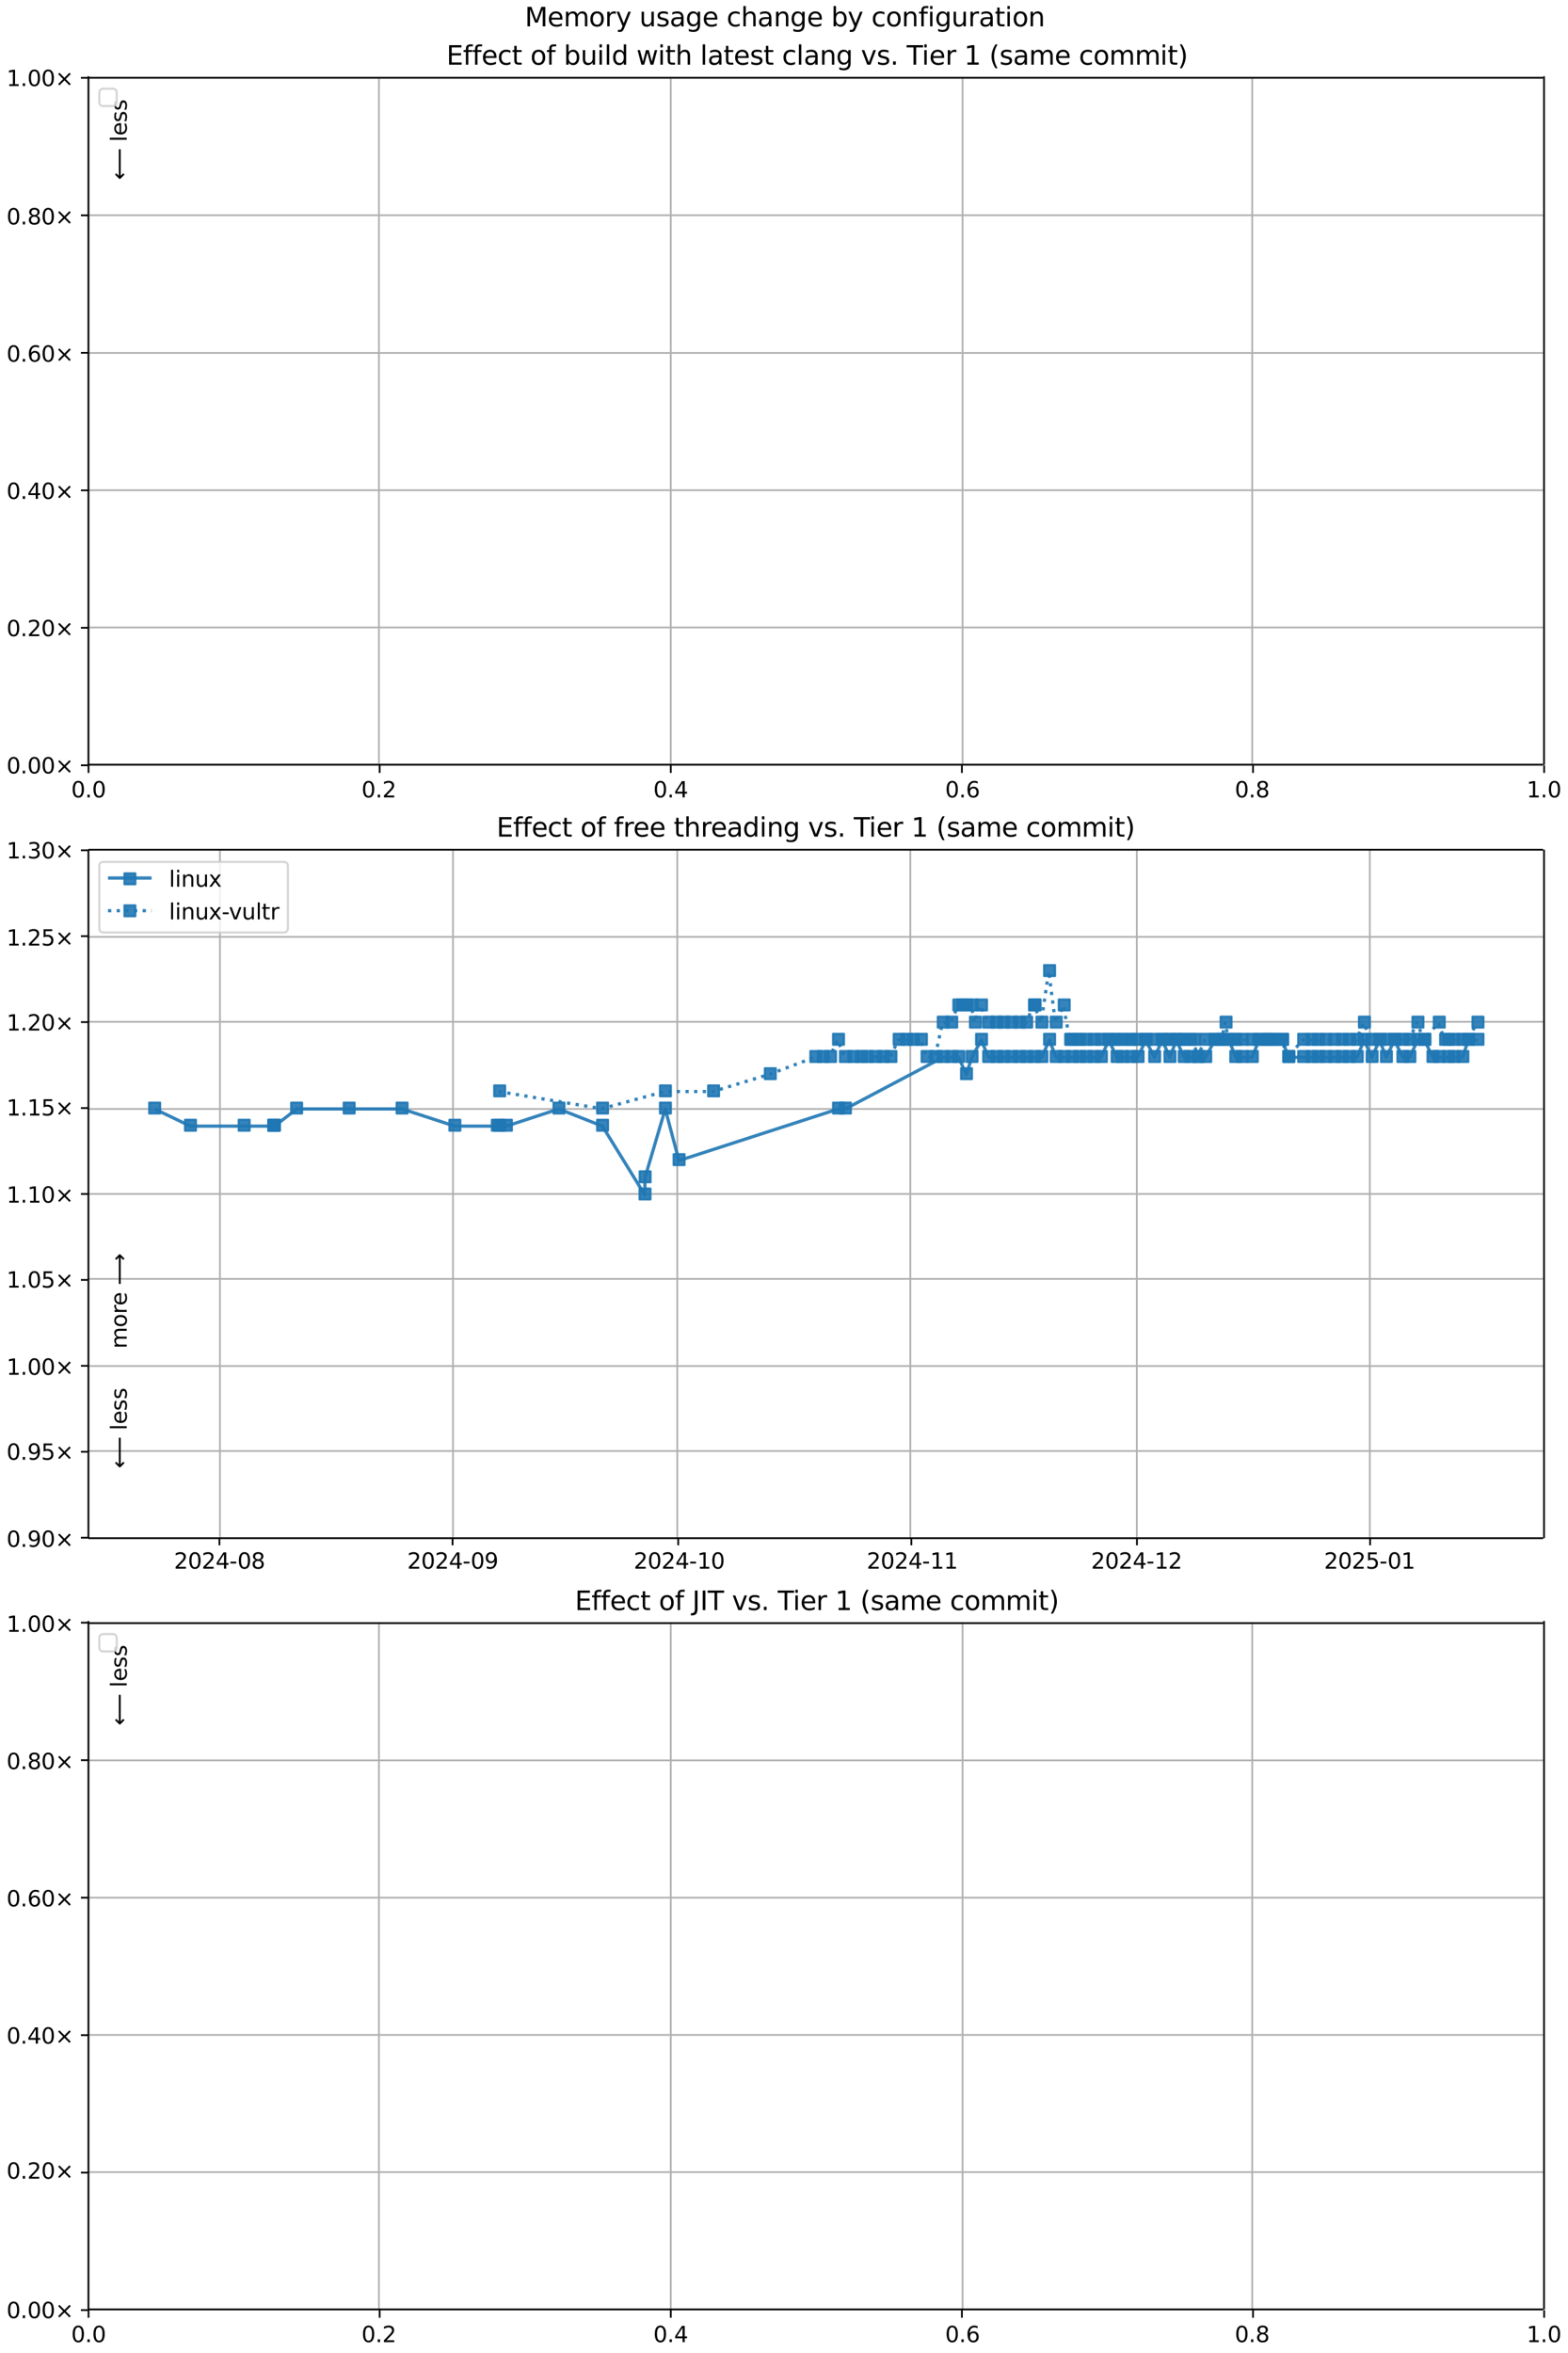 <?xml version="1.0" encoding="UTF-8"?>
<!DOCTYPE svg  PUBLIC '-//W3C//DTD SVG 1.1//EN'  'http://www.w3.org/Graphics/SVG/1.1/DTD/svg11.dtd'>
<svg width="720pt" height="1080pt" version="1.1" viewBox="0 0 720 1080" xmlns="http://www.w3.org/2000/svg" xmlns:xlink="http://www.w3.org/1999/xlink">
<defs>
<style type="text/css">*{stroke-linejoin: round; stroke-linecap: butt}</style>
</defs>
<path d="m0 1080h720v-1080h-720z" fill="#fff"/>
<path d="m40.6 351h668v-316h-668z" fill="#fff"/>
<path d="m40.6 351v-316" clip-path="url(#l)" fill="none" stroke="#b0b0b0" stroke-linecap="square" stroke-width=".8"/>
<defs>
<path id="j" d="m0 0v3.5" stroke="#000" stroke-width=".8"/>
</defs>
<use x="40.646" y="351.265" stroke="#000000" stroke-width=".8" xlink:href="#j"/>
<g transform="translate(32.7 366) scale(.1 -.1)">
<defs>
<path id="b" transform="scale(.016)" d="m2034 4250q-487 0-733-480-245-479-245-1442 0-959 245-1439 246-480 733-480 491 0 736 480 246 480 246 1439 0 963-246 1442-245 480-736 480zm0 500q785 0 1199-621 414-620 414-1801 0-1178-414-1799-414-620-1199-620-784 0-1198 620-414 621-414 1799 0 1181 414 1801 414 621 1198 621z"/>
<path id="c" transform="scale(.016)" d="m684 794h660v-794h-660v794z"/>
</defs>
<use xlink:href="#b"/>
<use transform="translate(63.6)" xlink:href="#c"/>
<use transform="translate(95.4)" xlink:href="#b"/>
</g>
<path d="m174 351v-316" clip-path="url(#l)" fill="none" stroke="#b0b0b0" stroke-linecap="square" stroke-width=".8"/>
<use x="174.326" y="351.265" stroke="#000000" stroke-width=".8" xlink:href="#j"/>
<g transform="translate(166 366) scale(.1 -.1)">
<defs>
<path id="i" transform="scale(.016)" d="m1228 531h2203v-531h-2962v531q359 372 979 998 621 627 780 809 303 340 423 576 121 236 121 464 0 372-261 606-261 235-680 235-297 0-627-103-329-103-704-313v638q381 153 712 231 332 78 607 78 725 0 1156-363 431-362 431-968 0-288-108-546-107-257-392-607-78-91-497-524-418-433-1181-1211z"/>
</defs>
<use xlink:href="#b"/>
<use transform="translate(63.6)" xlink:href="#c"/>
<use transform="translate(95.4)" xlink:href="#i"/>
</g>
<path d="m308 351v-316" clip-path="url(#l)" fill="none" stroke="#b0b0b0" stroke-linecap="square" stroke-width=".8"/>
<use x="308.007" y="351.265" stroke="#000000" stroke-width=".8" xlink:href="#j"/>
<g transform="translate(300 366) scale(.1 -.1)">
<defs>
<path id="w" transform="scale(.016)" d="m2419 4116-1594-2491h1594v2491zm-166 550h794v-3041h666v-525h-666v-1100h-628v1100h-2106v609l1940 2957z"/>
</defs>
<use xlink:href="#b"/>
<use transform="translate(63.6)" xlink:href="#c"/>
<use transform="translate(95.4)" xlink:href="#w"/>
</g>
<path d="m442 351v-316" clip-path="url(#l)" fill="none" stroke="#b0b0b0" stroke-linecap="square" stroke-width=".8"/>
<use x="441.687" y="351.265" stroke="#000000" stroke-width=".8" xlink:href="#j"/>
<g transform="translate(434 366) scale(.1 -.1)">
<defs>
<path id="af" transform="scale(.016)" d="m2113 2584q-425 0-674-291-248-290-248-796 0-503 248-796 249-292 674-292t673 292q248 293 248 796 0 506-248 796-248 291-673 291zm1253 1979v-575q-238 112-480 171-242 60-480 60-625 0-955-422-329-422-376-1275 184 272 462 417 279 145 613 145 703 0 1111-427 408-426 408-1160 0-719-425-1154-425-434-1131-434-810 0-1238 620-428 621-428 1799 0 1106 525 1764t1409 658q238 0 480-47t505-140z"/>
</defs>
<use xlink:href="#b"/>
<use transform="translate(63.6)" xlink:href="#c"/>
<use transform="translate(95.4)" xlink:href="#af"/>
</g>
<path d="m575 351v-316" clip-path="url(#l)" fill="none" stroke="#b0b0b0" stroke-linecap="square" stroke-width=".8"/>
<use x="575.368" y="351.265" stroke="#000000" stroke-width=".8" xlink:href="#j"/>
<g transform="translate(567 366) scale(.1 -.1)">
<defs>
<path id="ab" transform="scale(.016)" d="m2034 2216q-450 0-708-241-257-241-257-662 0-422 257-663 258-241 708-241t709 242q260 243 260 662 0 421-258 662-257 241-711 241zm-631 268q-406 100-633 378-226 279-226 679 0 559 398 884 399 325 1092 325 697 0 1094-325t397-884q0-400-227-679-226-278-629-378 456-106 710-416 255-309 255-755 0-679-414-1042-414-362-1186-362-771 0-1186 362-414 363-414 1042 0 446 256 755 257 310 713 416zm-231 997q0-362 226-565 227-203 636-203 407 0 636 203 230 203 230 565 0 363-230 566-229 203-636 203-409 0-636-203-226-203-226-566z"/>
</defs>
<use xlink:href="#b"/>
<use transform="translate(63.6)" xlink:href="#c"/>
<use transform="translate(95.4)" xlink:href="#ab"/>
</g>
<path d="m709 351v-316" clip-path="url(#l)" fill="none" stroke="#b0b0b0" stroke-linecap="square" stroke-width=".8"/>
<use x="709.048" y="351.265" stroke="#000000" stroke-width=".8" xlink:href="#j"/>
<g transform="translate(701 366) scale(.1 -.1)">
<defs>
<path id="h" transform="scale(.016)" d="m794 531h1031v3560l-1122-225v575l1116 225h631v-4135h1031v-531h-2687v531z"/>
</defs>
<use xlink:href="#h"/>
<use transform="translate(63.6)" xlink:href="#c"/>
<use transform="translate(95.4)" xlink:href="#b"/>
</g>
<path d="m40.6 351h668" clip-path="url(#l)" fill="none" stroke="#b0b0b0" stroke-linecap="square" stroke-width=".8"/>
<defs>
<path id="f" d="m0 0h-3.5" stroke="#000" stroke-width=".8"/>
</defs>
<use x="40.646" y="351.265" stroke="#000000" stroke-width=".8" xlink:href="#f"/>
<g transform="translate(3 355) scale(.1 -.1)">
<defs>
<path id="g" transform="scale(.016)" d="m4488 3438-1429-1435 1429-1428-372-378-1435 1434-1434-1434-369 378 1425 1428-1425 1435 369 378 1434-1435 1435 1435 372-378z"/>
</defs>
<use xlink:href="#b"/>
<use transform="translate(63.6)" xlink:href="#c"/>
<use transform="translate(95.4)" xlink:href="#b"/>
<use transform="translate(159)" xlink:href="#b"/>
<use transform="translate(223)" xlink:href="#g"/>
</g>
<path d="m40.6 288h668" clip-path="url(#l)" fill="none" stroke="#b0b0b0" stroke-linecap="square" stroke-width=".8"/>
<use x="40.646" y="288.158" stroke="#000000" stroke-width=".8" xlink:href="#f"/>
<g transform="translate(3 292) scale(.1 -.1)">
<use xlink:href="#b"/>
<use transform="translate(63.6)" xlink:href="#c"/>
<use transform="translate(95.4)" xlink:href="#i"/>
<use transform="translate(159)" xlink:href="#b"/>
<use transform="translate(223)" xlink:href="#g"/>
</g>
<path d="m40.6 225h668" clip-path="url(#l)" fill="none" stroke="#b0b0b0" stroke-linecap="square" stroke-width=".8"/>
<use x="40.646" y="225.052" stroke="#000000" stroke-width=".8" xlink:href="#f"/>
<g transform="translate(3 229) scale(.1 -.1)">
<use xlink:href="#b"/>
<use transform="translate(63.6)" xlink:href="#c"/>
<use transform="translate(95.4)" xlink:href="#w"/>
<use transform="translate(159)" xlink:href="#b"/>
<use transform="translate(223)" xlink:href="#g"/>
</g>
<path d="m40.6 162h668" clip-path="url(#l)" fill="none" stroke="#b0b0b0" stroke-linecap="square" stroke-width=".8"/>
<use x="40.646" y="161.945" stroke="#000000" stroke-width=".8" xlink:href="#f"/>
<g transform="translate(3 166) scale(.1 -.1)">
<use xlink:href="#b"/>
<use transform="translate(63.6)" xlink:href="#c"/>
<use transform="translate(95.4)" xlink:href="#af"/>
<use transform="translate(159)" xlink:href="#b"/>
<use transform="translate(223)" xlink:href="#g"/>
</g>
<path d="m40.6 98.8h668" clip-path="url(#l)" fill="none" stroke="#b0b0b0" stroke-linecap="square" stroke-width=".8"/>
<use x="40.646" y="98.839" stroke="#000000" stroke-width=".8" xlink:href="#f"/>
<g transform="translate(3 103) scale(.1 -.1)">
<use xlink:href="#b"/>
<use transform="translate(63.6)" xlink:href="#c"/>
<use transform="translate(95.4)" xlink:href="#ab"/>
<use transform="translate(159)" xlink:href="#b"/>
<use transform="translate(223)" xlink:href="#g"/>
</g>
<path d="m40.6 35.7h668" clip-path="url(#l)" fill="none" stroke="#b0b0b0" stroke-linecap="square" stroke-width=".8"/>
<use x="40.646" y="35.733" stroke="#000000" stroke-width=".8" xlink:href="#f"/>
<g transform="translate(3 39.5) scale(.1 -.1)">
<use xlink:href="#h"/>
<use transform="translate(63.6)" xlink:href="#c"/>
<use transform="translate(95.4)" xlink:href="#b"/>
<use transform="translate(159)" xlink:href="#b"/>
<use transform="translate(223)" xlink:href="#g"/>
</g>
<path d="m40.6 351v-316" fill="none" stroke="#000" stroke-linecap="square" stroke-width=".8"/>
<path d="m709 351v-316" fill="none" stroke="#000" stroke-linecap="square" stroke-width=".8"/>
<path d="m40.6 351h668" fill="none" stroke="#000" stroke-linecap="square" stroke-width=".8"/>
<path d="m40.6 35.7h668" fill="none" stroke="#000" stroke-linecap="square" stroke-width=".8"/>
<g clip-path="url(#l)">
<g transform="translate(58.2 27.8) rotate(-90) scale(.1 -.1)">
<defs>
<path id="n" transform="scale(.016)" d="m3328 2828q216 388 516 572t706 184q547 0 844-383 297-382 297-1088v-2113h-578v2094q0 503-179 746-178 244-543 244-447 0-707-297-259-296-259-809v-1978h-578v2094q0 506-178 748t-550 242q-441 0-701-298-259-298-259-808v-1978h-578v3500h578v-544q197 322 472 475t653 153q382 0 649-194 267-193 395-562z"/>
<path id="q" transform="scale(.016)" d="m1959 3097q-462 0-731-361t-269-989 267-989q268-361 733-361 460 0 728 362 269 363 269 988 0 622-269 986-268 364-728 364zm0 487q750 0 1178-488 429-487 429-1349 0-859-429-1349-428-489-1178-489-753 0-1180 489-426 490-426 1349 0 862 426 1349 427 488 1180 488z"/>
<path id="r" transform="scale(.016)" d="m2631 2963q-97 56-211 82-114 27-251 27-488 0-749-317t-261-911v-1844h-578v3500h578v-544q182 319 472 473 291 155 707 155 59 0 131-8 72-7 159-23l3-590z"/>
<path id="d" transform="scale(.016)" d="m3597 1894v-281h-2644q38-594 358-905t892-311q331 0 642 81t618 244v-544q-310-131-635-200t-659-69q-838 0-1327 487-489 488-489 1320 0 859 464 1363 464 505 1252 505 706 0 1117-455 411-454 411-1235zm-575 169q-6 471-264 752-258 282-683 282-481 0-770-272t-333-766l2050 4z"/>
<path id="al" transform="scale(.016)" d="m8863 2147v-281l-1229-1228-375 375 729 728h-7622v531h7622l-729 728 375 375 1229-1228z"/>
</defs>
<use xlink:href="#n"/>
<use transform="translate(97.4)" xlink:href="#q"/>
<use transform="translate(159)" xlink:href="#r"/>
<use transform="translate(197)" xlink:href="#d"/>
<use transform="translate(259)" xlink:href="#DejaVuSans-20"/>
<use transform="translate(291)" xlink:href="#al"/>
</g>
</g>
<g clip-path="url(#l)">
<g transform="translate(58.2 82.6) rotate(-90) scale(.1 -.1)">
<defs>
<path id="am" transform="scale(.016)" d="m313 1866v281l1228 1228 375-375-728-728h7621v-531h-7621l728-728-375-375-1228 1228z"/>
<path id="t" transform="scale(.016)" d="m603 4863h575v-4863h-575v4863z"/>
<path id="m" transform="scale(.016)" d="m2834 3397v-544q-243 125-506 187-262 63-544 63-428 0-642-131t-214-394q0-200 153-314t616-217l197-44q612-131 870-370t258-667q0-488-386-773-386-284-1061-284-281 0-586 55t-642 164v594q319-166 628-249 309-82 613-82 406 0 624 139 219 139 219 392 0 234-158 359-157 125-692 241l-200 47q-534 112-772 345-237 233-237 639 0 494 350 762 350 269 994 269 318 0 599-47 282-46 519-140z"/>
</defs>
<use xlink:href="#am"/>
<use transform="translate(143)" xlink:href="#DejaVuSans-20"/>
<use transform="translate(175)" xlink:href="#t"/>
<use transform="translate(203)" xlink:href="#d"/>
<use transform="translate(264)" xlink:href="#m"/>
<use transform="translate(317)" xlink:href="#m"/>
</g>
</g>
<g transform="translate(205 29.7) scale(.12 -.12)">
<defs>
<path id="ah" transform="scale(.016)" d="m628 4666h2950v-532h-2319v-1381h2222v-531h-2222v-1691h2375v-531h-3006v4666z"/>
<path id="s" transform="scale(.016)" d="m2375 4863v-479h-550q-309 0-430-125-120-125-120-450v-309h947v-447h-947v-3053h-578v3053h-550v447h550v244q0 584 272 851 272 268 862 268h544z"/>
<path id="u" transform="scale(.016)" d="m3122 3366v-538q-244 135-489 202t-495 67q-560 0-870-355-309-354-309-995t309-996q310-354 870-354 250 0 495 67t489 202v-532q-241-112-499-168-257-57-548-57-791 0-1257 497-465 497-465 1341 0 856 470 1346 471 491 1290 491 265 0 518-55 253-54 491-163z"/>
<path id="p" transform="scale(.016)" d="m1172 4494v-994h1184v-447h-1184v-1900q0-428 117-550t477-122h590v-481h-590q-666 0-919 248-253 249-253 905v1900h-422v447h422v994h578z"/>
<path id="aq" transform="scale(.016)" d="m3116 1747q0 634-261 995t-717 361q-457 0-718-361t-261-995 261-995 718-361q456 0 717 361t261 995zm-1957 1222q182 312 458 463 277 152 661 152 638 0 1036-506 399-506 399-1331t-399-1332q-398-506-1036-506-384 0-661 152-276 152-458 464v-525h-578v4863h578v-1894z"/>
<path id="z" transform="scale(.016)" d="m544 1381v2119h575v-2097q0-497 193-746 194-248 582-248 465 0 735 297 271 297 271 810v1984h575v-3500h-575v538q-209-319-486-474-276-155-642-155-603 0-916 375-312 375-312 1097zm1447 2203z"/>
<path id="o" transform="scale(.016)" d="m603 3500h575v-3500h-575v3500zm0 1363h575v-729h-575v729z"/>
<path id="ap" transform="scale(.016)" d="m2906 2969v1894h575v-4863h-575v525q-181-312-458-464-276-152-664-152-634 0-1033 506-398 507-398 1332t398 1331q399 506 1033 506 388 0 664-152 277-151 458-463zm-1959-1222q0-634 261-995t717-361 718 361q263 361 263 995t-263 995q-262 361-718 361t-717-361-261-995z"/>
<path id="ar" transform="scale(.016)" d="m269 3500h575l719-2731 715 2731h678l719-2731 716 2731h575l-916-3500h-678l-753 2869-756-2869h-679l-915 3500z"/>
<path id="ag" transform="scale(.016)" d="m3513 2113v-2113h-575v2094q0 497-194 743-194 247-581 247-466 0-735-297-269-296-269-809v-1978h-578v4863h578v-1907q207 316 486 472 280 156 646 156 603 0 912-373 310-373 310-1098z"/>
<path id="v" transform="scale(.016)" d="m2194 1759q-697 0-966-159t-269-544q0-306 202-486 202-179 548-179 479 0 768 339t289 901v128h-572zm1147 238v-2e3h-575v531q-197-318-491-470t-719-152q-537 0-855 302-317 302-317 808 0 590 395 890 396 300 1180 300h807v57q0 397-261 614t-733 217q-300 0-585-72-284-72-546-216v532q315 122 612 182 297 61 578 61 760 0 1135-394 375-393 375-1193z"/>
<path id="x" transform="scale(.016)" d="m3513 2113v-2113h-575v2094q0 497-194 743-194 247-581 247-466 0-735-297-269-296-269-809v-1978h-578v3500h578v-544q207 316 486 472 280 156 646 156 603 0 912-373 310-373 310-1098z"/>
<path id="aa" transform="scale(.016)" d="m2906 1791q0 625-258 968-257 344-723 344-462 0-720-344-258-343-258-968 0-622 258-966t720-344q466 0 723 344 258 344 258 966zm575-1357q0-893-397-1329-396-436-1215-436-303 0-572 45t-522 139v559q253-137 500-202 247-66 503-66 566 0 847 295t281 892v285q-178-310-456-463t-666-153q-643 0-1037 490-394 491-394 1301 0 812 394 1302 394 491 1037 491 388 0 666-153t456-462v531h575v-3066z"/>
<path id="ad" transform="scale(.016)" d="m191 3500h609l1094-2937 1094 2937h609l-1313-3500h-781l-1312 3500z"/>
<path id="ae" transform="scale(.016)" d="m-19 4666h3947v-532h-1656v-4134h-634v4134h-1657v532z"/>
<path id="ak" transform="scale(.016)" d="m1984 4856q-418-718-622-1422-203-703-203-1425 0-721 205-1429t620-1424h-500q-468 735-701 1444t-233 1409q0 697 231 1403 232 707 703 1444h500z"/>
<path id="aj" transform="scale(.016)" d="m513 4856h500q468-737 701-1444 233-706 233-1403 0-700-233-1409t-701-1444h-500q415 716 620 1424t205 1429q0 722-205 1425-205 704-620 1422z"/>
</defs>
<use xlink:href="#ah"/>
<use transform="translate(63.2)" xlink:href="#s"/>
<use transform="translate(98.4)" xlink:href="#s"/>
<use transform="translate(134)" xlink:href="#d"/>
<use transform="translate(195)" xlink:href="#u"/>
<use transform="translate(250)" xlink:href="#p"/>
<use transform="translate(289)" xlink:href="#DejaVuSans-20"/>
<use transform="translate(321)" xlink:href="#q"/>
<use transform="translate(382)" xlink:href="#s"/>
<use transform="translate(417)" xlink:href="#DejaVuSans-20"/>
<use transform="translate(449)" xlink:href="#aq"/>
<use transform="translate(513)" xlink:href="#z"/>
<use transform="translate(576)" xlink:href="#o"/>
<use transform="translate(604)" xlink:href="#t"/>
<use transform="translate(632)" xlink:href="#ap"/>
<use transform="translate(695)" xlink:href="#DejaVuSans-20"/>
<use transform="translate(727)" xlink:href="#ar"/>
<use transform="translate(809)" xlink:href="#o"/>
<use transform="translate(837)" xlink:href="#p"/>
<use transform="translate(876)" xlink:href="#ag"/>
<use transform="translate(939)" xlink:href="#DejaVuSans-20"/>
<use transform="translate(971)" xlink:href="#t"/>
<use transform="translate(999)" xlink:href="#v"/>
<use transform="translate(1060)" xlink:href="#p"/>
<use transform="translate(1099)" xlink:href="#d"/>
<use transform="translate(1161)" xlink:href="#m"/>
<use transform="translate(1213)" xlink:href="#p"/>
<use transform="translate(1252)" xlink:href="#DejaVuSans-20"/>
<use transform="translate(1284)" xlink:href="#u"/>
<use transform="translate(1339)" xlink:href="#t"/>
<use transform="translate(1367)" xlink:href="#v"/>
<use transform="translate(1428)" xlink:href="#x"/>
<use transform="translate(1491)" xlink:href="#aa"/>
<use transform="translate(1555)" xlink:href="#DejaVuSans-20"/>
<use transform="translate(1586)" xlink:href="#ad"/>
<use transform="translate(1646)" xlink:href="#m"/>
<use transform="translate(1698)" xlink:href="#c"/>
<use transform="translate(1730)" xlink:href="#DejaVuSans-20"/>
<use transform="translate(1761)" xlink:href="#ae"/>
<use transform="translate(1819)" xlink:href="#o"/>
<use transform="translate(1847)" xlink:href="#d"/>
<use transform="translate(1909)" xlink:href="#r"/>
<use transform="translate(1950)" xlink:href="#DejaVuSans-20"/>
<use transform="translate(1981)" xlink:href="#h"/>
<use transform="translate(2045)" xlink:href="#DejaVuSans-20"/>
<use transform="translate(2077)" xlink:href="#ak"/>
<use transform="translate(2116)" xlink:href="#m"/>
<use transform="translate(2168)" xlink:href="#v"/>
<use transform="translate(2229)" xlink:href="#n"/>
<use transform="translate(2327)" xlink:href="#d"/>
<use transform="translate(2388)" xlink:href="#DejaVuSans-20"/>
<use transform="translate(2420)" xlink:href="#u"/>
<use transform="translate(2475)" xlink:href="#q"/>
<use transform="translate(2536)" xlink:href="#n"/>
<use transform="translate(2634)" xlink:href="#n"/>
<use transform="translate(2731)" xlink:href="#o"/>
<use transform="translate(2759)" xlink:href="#p"/>
<use transform="translate(2798)" xlink:href="#aj"/>
</g>
<path d="m47.6 48.7h4q2 0 2-2v-4q0-2-2-2h-4q-2 0-2 2v4q0 2 2 2z" fill="#fff" opacity=".8" stroke="#ccc"/>
<path d="m40.6 706h668v-316h-668z" fill="#fff"/>
<path d="m101 706v-316" clip-path="url(#e)" fill="none" stroke="#b0b0b0" stroke-linecap="square" stroke-width=".8"/>
<use x="100.76" y="705.793" stroke="#000000" stroke-width=".8" xlink:href="#j"/>
<g transform="translate(79.9 720) scale(.1 -.1)">
<defs>
<path id="y" transform="scale(.016)" d="m313 2009h1684v-512h-1684v512z"/>
</defs>
<use xlink:href="#i"/>
<use transform="translate(63.6)" xlink:href="#b"/>
<use transform="translate(127)" xlink:href="#i"/>
<use transform="translate(191)" xlink:href="#w"/>
<use transform="translate(254)" xlink:href="#y"/>
<use transform="translate(291)" xlink:href="#b"/>
<use transform="translate(354)" xlink:href="#ab"/>
</g>
<path d="m208 706v-316" clip-path="url(#e)" fill="none" stroke="#b0b0b0" stroke-linecap="square" stroke-width=".8"/>
<use x="207.815" y="705.793" stroke="#000000" stroke-width=".8" xlink:href="#j"/>
<g transform="translate(187 720) scale(.1 -.1)">
<defs>
<path id="ai" transform="scale(.016)" d="m703 97v575q238-113 481-172 244-59 479-59 625 0 954 420 330 420 377 1277-181-269-460-413-278-144-615-144-700 0-1108 423-408 424-408 1159 0 718 425 1152 425 435 1131 435 810 0 1236-621 427-620 427-1801 0-1103-524-1761-523-658-1407-658-238 0-482 47-243 47-506 141zm1256 1978q425 0 673 290 249 291 249 798 0 503-249 795-248 292-673 292t-673-292-248-795q0-507 248-798 248-290 673-290z"/>
</defs>
<use xlink:href="#i"/>
<use transform="translate(63.6)" xlink:href="#b"/>
<use transform="translate(127)" xlink:href="#i"/>
<use transform="translate(191)" xlink:href="#w"/>
<use transform="translate(254)" xlink:href="#y"/>
<use transform="translate(291)" xlink:href="#b"/>
<use transform="translate(354)" xlink:href="#ai"/>
</g>
<path d="m311 706v-316" clip-path="url(#e)" fill="none" stroke="#b0b0b0" stroke-linecap="square" stroke-width=".8"/>
<use x="311.416" y="705.793" stroke="#000000" stroke-width=".8" xlink:href="#j"/>
<g transform="translate(291 720) scale(.1 -.1)">
<use xlink:href="#i"/>
<use transform="translate(63.6)" xlink:href="#b"/>
<use transform="translate(127)" xlink:href="#i"/>
<use transform="translate(191)" xlink:href="#w"/>
<use transform="translate(254)" xlink:href="#y"/>
<use transform="translate(291)" xlink:href="#h"/>
<use transform="translate(354)" xlink:href="#b"/>
</g>
<path d="m418 706v-316" clip-path="url(#e)" fill="none" stroke="#b0b0b0" stroke-linecap="square" stroke-width=".8"/>
<use x="418.471" y="705.793" stroke="#000000" stroke-width=".8" xlink:href="#j"/>
<g transform="translate(398 720) scale(.1 -.1)">
<use xlink:href="#i"/>
<use transform="translate(63.6)" xlink:href="#b"/>
<use transform="translate(127)" xlink:href="#i"/>
<use transform="translate(191)" xlink:href="#w"/>
<use transform="translate(254)" xlink:href="#y"/>
<use transform="translate(291)" xlink:href="#h"/>
<use transform="translate(354)" xlink:href="#h"/>
</g>
<path d="m522 706v-316" clip-path="url(#e)" fill="none" stroke="#b0b0b0" stroke-linecap="square" stroke-width=".8"/>
<use x="522.072" y="705.793" stroke="#000000" stroke-width=".8" xlink:href="#j"/>
<g transform="translate(501 720) scale(.1 -.1)">
<use xlink:href="#i"/>
<use transform="translate(63.6)" xlink:href="#b"/>
<use transform="translate(127)" xlink:href="#i"/>
<use transform="translate(191)" xlink:href="#w"/>
<use transform="translate(254)" xlink:href="#y"/>
<use transform="translate(291)" xlink:href="#h"/>
<use transform="translate(354)" xlink:href="#i"/>
</g>
<path d="m629 706v-316" clip-path="url(#e)" fill="none" stroke="#b0b0b0" stroke-linecap="square" stroke-width=".8"/>
<use x="629.127" y="705.793" stroke="#000000" stroke-width=".8" xlink:href="#j"/>
<g transform="translate(608 720) scale(.1 -.1)">
<defs>
<path id="ac" transform="scale(.016)" d="m691 4666h2478v-532h-1900v-1143q137 47 274 70 138 23 276 23 781 0 1237-428 457-428 457-1159 0-753-469-1171-469-417-1322-417-294 0-599 50-304 50-629 150v635q281-153 581-228t634-75q541 0 856 284 316 284 316 772 0 487-316 771-315 285-856 285-253 0-505-56-251-56-513-175v2344z"/>
</defs>
<use xlink:href="#i"/>
<use transform="translate(63.6)" xlink:href="#b"/>
<use transform="translate(127)" xlink:href="#i"/>
<use transform="translate(191)" xlink:href="#ac"/>
<use transform="translate(254)" xlink:href="#y"/>
<use transform="translate(291)" xlink:href="#b"/>
<use transform="translate(354)" xlink:href="#h"/>
</g>
<path d="m40.6 706h668" clip-path="url(#e)" fill="none" stroke="#b0b0b0" stroke-linecap="square" stroke-width=".8"/>
<use x="40.646" y="705.793" stroke="#000000" stroke-width=".8" xlink:href="#f"/>
<g transform="translate(3 710) scale(.1 -.1)">
<use xlink:href="#b"/>
<use transform="translate(63.6)" xlink:href="#c"/>
<use transform="translate(95.4)" xlink:href="#ai"/>
<use transform="translate(159)" xlink:href="#b"/>
<use transform="translate(223)" xlink:href="#g"/>
</g>
<path d="m40.6 666h668" clip-path="url(#e)" fill="none" stroke="#b0b0b0" stroke-linecap="square" stroke-width=".8"/>
<use x="40.646" y="666.352" stroke="#000000" stroke-width=".8" xlink:href="#f"/>
<g transform="translate(3 670) scale(.1 -.1)">
<use xlink:href="#b"/>
<use transform="translate(63.6)" xlink:href="#c"/>
<use transform="translate(95.4)" xlink:href="#ai"/>
<use transform="translate(159)" xlink:href="#ac"/>
<use transform="translate(223)" xlink:href="#g"/>
</g>
<path d="m40.6 627h668" clip-path="url(#e)" fill="none" stroke="#b0b0b0" stroke-linecap="square" stroke-width=".8"/>
<use x="40.646" y="626.91" stroke="#000000" stroke-width=".8" xlink:href="#f"/>
<g transform="translate(3 631) scale(.1 -.1)">
<use xlink:href="#h"/>
<use transform="translate(63.6)" xlink:href="#c"/>
<use transform="translate(95.4)" xlink:href="#b"/>
<use transform="translate(159)" xlink:href="#b"/>
<use transform="translate(223)" xlink:href="#g"/>
</g>
<path d="m40.6 587h668" clip-path="url(#e)" fill="none" stroke="#b0b0b0" stroke-linecap="square" stroke-width=".8"/>
<use x="40.646" y="587.469" stroke="#000000" stroke-width=".8" xlink:href="#f"/>
<g transform="translate(3 591) scale(.1 -.1)">
<use xlink:href="#h"/>
<use transform="translate(63.6)" xlink:href="#c"/>
<use transform="translate(95.4)" xlink:href="#b"/>
<use transform="translate(159)" xlink:href="#ac"/>
<use transform="translate(223)" xlink:href="#g"/>
</g>
<path d="m40.6 548h668" clip-path="url(#e)" fill="none" stroke="#b0b0b0" stroke-linecap="square" stroke-width=".8"/>
<use x="40.646" y="548.027" stroke="#000000" stroke-width=".8" xlink:href="#f"/>
<g transform="translate(3 552) scale(.1 -.1)">
<use xlink:href="#h"/>
<use transform="translate(63.6)" xlink:href="#c"/>
<use transform="translate(95.4)" xlink:href="#h"/>
<use transform="translate(159)" xlink:href="#b"/>
<use transform="translate(223)" xlink:href="#g"/>
</g>
<path d="m40.6 509h668" clip-path="url(#e)" fill="none" stroke="#b0b0b0" stroke-linecap="square" stroke-width=".8"/>
<use x="40.646" y="508.586" stroke="#000000" stroke-width=".8" xlink:href="#f"/>
<g transform="translate(3 512) scale(.1 -.1)">
<use xlink:href="#h"/>
<use transform="translate(63.6)" xlink:href="#c"/>
<use transform="translate(95.4)" xlink:href="#h"/>
<use transform="translate(159)" xlink:href="#ac"/>
<use transform="translate(223)" xlink:href="#g"/>
</g>
<path d="m40.6 469h668" clip-path="url(#e)" fill="none" stroke="#b0b0b0" stroke-linecap="square" stroke-width=".8"/>
<use x="40.646" y="469.144" stroke="#000000" stroke-width=".8" xlink:href="#f"/>
<g transform="translate(3 473) scale(.1 -.1)">
<use xlink:href="#h"/>
<use transform="translate(63.6)" xlink:href="#c"/>
<use transform="translate(95.4)" xlink:href="#i"/>
<use transform="translate(159)" xlink:href="#b"/>
<use transform="translate(223)" xlink:href="#g"/>
</g>
<path d="m40.6 430h668" clip-path="url(#e)" fill="none" stroke="#b0b0b0" stroke-linecap="square" stroke-width=".8"/>
<use x="40.646" y="429.703" stroke="#000000" stroke-width=".8" xlink:href="#f"/>
<g transform="translate(3 434) scale(.1 -.1)">
<use xlink:href="#h"/>
<use transform="translate(63.6)" xlink:href="#c"/>
<use transform="translate(95.4)" xlink:href="#i"/>
<use transform="translate(159)" xlink:href="#ac"/>
<use transform="translate(223)" xlink:href="#g"/>
</g>
<path d="m40.6 390h668" clip-path="url(#e)" fill="none" stroke="#b0b0b0" stroke-linecap="square" stroke-width=".8"/>
<use x="40.646" y="390.261" stroke="#000000" stroke-width=".8" xlink:href="#f"/>
<g transform="translate(3 394) scale(.1 -.1)">
<defs>
<path id="av" transform="scale(.016)" d="m2597 2516q453-97 707-404 255-306 255-756 0-690-475-1069-475-378-1350-378-293 0-604 58t-642 174v609q262-153 574-231 313-78 654-78 593 0 904 234t311 681q0 413-289 645-289 233-804 233h-544v519h569q465 0 712 186t247 536q0 359-255 551-254 193-729 193-260 0-557-57-297-56-653-174v562q360 100 674 150t592 50q719 0 1137-327 419-326 419-882 0-388-222-655t-631-370z"/>
</defs>
<use xlink:href="#h"/>
<use transform="translate(63.6)" xlink:href="#c"/>
<use transform="translate(95.4)" xlink:href="#av"/>
<use transform="translate(159)" xlink:href="#b"/>
<use transform="translate(223)" xlink:href="#g"/>
</g>
<path d="m71 509 16.4 7.89h24.7 13.6 0.022 0.329l10.2-7.89h24.1 24.3l24.2 7.89h19.5 1.06 3.1l24.1-7.89 20 7.89 19.5 31.6 0.036-7.89 9.33-31.6 6.27 23.7 73.2-23.7h3.18l44.9-23.7h3.9 3.26l3.52 7.89 2.55-7.89 4.35-7.89 3.27 7.89h3.81 3.05 3.79 3.54 3.28 3.59 3.4l3.52-7.89 3.04 7.89h3.68 3.7 3.37 3.11 3.6 3.29l3.48-7.89 3.71 7.89h2.52 4.03 3.11l3.57-7.89 4.03 7.89 3.57-7.89 3.47 7.89 3.06-7.89 3.45 7.89h2.92 3.57 3.42l4.27-7.89h3.33 3.24l2.95 7.89h3.04 4.58l3.12-7.89h3.78 2.34 4.61l2.88 7.89h6.81 3.78 3.05 3.34 4.06 3.49 3.3 3.6l3.27-7.89 3.53 7.89 3.57-7.89 3 7.89 3.85-7.89 3.72 7.89h3.21l3.69-7.89h3.17l3.73 7.89h2.9 4.22 2.65 3.99l2.56-7.89h4.36" clip-path="url(#e)" fill="none" stroke="#1f77b4" stroke-linecap="square" stroke-opacity=".9" stroke-width="1.5"/>
<defs>
<path id="a" d="m-2.5 2.5h5v-5h-5z" stroke="#1f77b4" stroke-opacity=".9"/>
</defs>
<g clip-path="url(#e)" fill="#1f77b4" fill-opacity=".9" stroke="#1f77b4" stroke-opacity=".9">
<use x="71.027" y="508.586" xlink:href="#a"/>
<use x="87.459" y="516.474" xlink:href="#a"/>
<use x="112.117" y="516.474" xlink:href="#a"/>
<use x="125.703" y="516.474" xlink:href="#a"/>
<use x="125.725" y="516.474" xlink:href="#a"/>
<use x="126.054" y="516.474" xlink:href="#a"/>
<use x="136.208" y="508.586" xlink:href="#a"/>
<use x="160.326" y="508.586" xlink:href="#a"/>
<use x="184.635" y="508.586" xlink:href="#a"/>
<use x="208.863" y="516.474" xlink:href="#a"/>
<use x="228.372" y="516.474" xlink:href="#a"/>
<use x="229.435" y="516.474" xlink:href="#a"/>
<use x="232.533" y="516.474" xlink:href="#a"/>
<use x="256.665" y="508.586" xlink:href="#a"/>
<use x="276.685" y="516.474" xlink:href="#a"/>
<use x="296.191" y="548.027" xlink:href="#a"/>
<use x="296.227" y="540.139" xlink:href="#a"/>
<use x="305.554" y="508.586" xlink:href="#a"/>
<use x="311.825" y="532.251" xlink:href="#a"/>
<use x="385.034" y="508.586" xlink:href="#a"/>
<use x="388.211" y="508.586" xlink:href="#a"/>
<use x="433.119" y="484.921" xlink:href="#a"/>
<use x="437.018" y="484.921" xlink:href="#a"/>
<use x="440.279" y="484.921" xlink:href="#a"/>
<use x="443.803" y="492.809" xlink:href="#a"/>
<use x="446.356" y="484.921" xlink:href="#a"/>
<use x="450.706" y="477.032" xlink:href="#a"/>
<use x="453.976" y="484.921" xlink:href="#a"/>
<use x="457.781" y="484.921" xlink:href="#a"/>
<use x="460.831" y="484.921" xlink:href="#a"/>
<use x="464.624" y="484.921" xlink:href="#a"/>
<use x="468.168" y="484.921" xlink:href="#a"/>
<use x="471.444" y="484.921" xlink:href="#a"/>
<use x="475.037" y="484.921" xlink:href="#a"/>
<use x="478.434" y="484.921" xlink:href="#a"/>
<use x="481.953" y="477.032" xlink:href="#a"/>
<use x="484.995" y="484.921" xlink:href="#a"/>
<use x="488.677" y="484.921" xlink:href="#a"/>
<use x="492.373" y="484.921" xlink:href="#a"/>
<use x="495.747" y="484.921" xlink:href="#a"/>
<use x="498.86" y="484.921" xlink:href="#a"/>
<use x="502.462" y="484.921" xlink:href="#a"/>
<use x="505.75" y="484.921" xlink:href="#a"/>
<use x="509.232" y="477.032" xlink:href="#a"/>
<use x="512.942" y="484.921" xlink:href="#a"/>
<use x="515.461" y="484.921" xlink:href="#a"/>
<use x="519.491" y="484.921" xlink:href="#a"/>
<use x="522.599" y="484.921" xlink:href="#a"/>
<use x="526.172" y="477.032" xlink:href="#a"/>
<use x="530.203" y="484.921" xlink:href="#a"/>
<use x="533.775" y="477.032" xlink:href="#a"/>
<use x="537.241" y="484.921" xlink:href="#a"/>
<use x="540.297" y="477.032" xlink:href="#a"/>
<use x="543.751" y="484.921" xlink:href="#a"/>
<use x="546.674" y="484.921" xlink:href="#a"/>
<use x="550.242" y="484.921" xlink:href="#a"/>
<use x="553.659" y="484.921" xlink:href="#a"/>
<use x="557.925" y="477.032" xlink:href="#a"/>
<use x="561.254" y="477.032" xlink:href="#a"/>
<use x="564.493" y="477.032" xlink:href="#a"/>
<use x="567.439" y="484.921" xlink:href="#a"/>
<use x="570.481" y="484.921" xlink:href="#a"/>
<use x="575.065" y="484.921" xlink:href="#a"/>
<use x="578.188" y="477.032" xlink:href="#a"/>
<use x="581.972" y="477.032" xlink:href="#a"/>
<use x="584.316" y="477.032" xlink:href="#a"/>
<use x="588.93" y="477.032" xlink:href="#a"/>
<use x="591.813" y="484.921" xlink:href="#a"/>
<use x="598.626" y="484.921" xlink:href="#a"/>
<use x="602.406" y="484.921" xlink:href="#a"/>
<use x="605.455" y="484.921" xlink:href="#a"/>
<use x="608.795" y="484.921" xlink:href="#a"/>
<use x="612.852" y="484.921" xlink:href="#a"/>
<use x="616.342" y="484.921" xlink:href="#a"/>
<use x="619.643" y="484.921" xlink:href="#a"/>
<use x="623.244" y="484.921" xlink:href="#a"/>
<use x="626.518" y="477.032" xlink:href="#a"/>
<use x="630.044" y="484.921" xlink:href="#a"/>
<use x="633.615" y="477.032" xlink:href="#a"/>
<use x="636.616" y="484.921" xlink:href="#a"/>
<use x="640.467" y="477.032" xlink:href="#a"/>
<use x="644.184" y="484.921" xlink:href="#a"/>
<use x="647.397" y="484.921" xlink:href="#a"/>
<use x="651.091" y="477.032" xlink:href="#a"/>
<use x="654.266" y="477.032" xlink:href="#a"/>
<use x="657.996" y="484.921" xlink:href="#a"/>
<use x="660.892" y="484.921" xlink:href="#a"/>
<use x="665.107" y="484.921" xlink:href="#a"/>
<use x="667.756" y="484.921" xlink:href="#a"/>
<use x="671.741" y="484.921" xlink:href="#a"/>
<use x="674.304" y="477.032" xlink:href="#a"/>
<use x="678.666" y="477.032" xlink:href="#a"/>
</g>
<g stroke="#1f77b4" stroke-opacity=".9">
<path d="m229 501 47.3 7.89 28.9-7.89h22.1l26-7.89 20.9-7.89h3.41 3.36l3.67-7.89 3.18 7.89h3.85 3.51 2.65 3.95 3.49 3.45l3.79-7.89h3.45 3.1 3.66l2.59 7.89h4.06l3.37-15.8h3.9l3.26-7.89h1.76 1.76 2.55l1.55 7.89 2.8-7.89 3.27 7.89h3.81 3.05 3.79 3.54 3.28l3.59-7.89h0.26l3.14 7.89 3.52-23.7 3.04 23.7 3.68-7.89 2.94 15.8h0.753 2.81 0.565 3.11 3.6 3.29 3.48 2.52 1.19 2.52 3.35 0.679 3.11 3.57 4.03 3.57 2.62 0.85 3.06 0.991 2.46 2.92 1.72l1.84 7.89 3.42-7.89h4.27 1.91 0.598 0.817l1.74-7.89 1.5 7.89h2.67 0.277 3.04 4.58 3.12 3.78 1 1.34 4.61l2.88 7.89 6.81-7.89h3.78 3.05 3.34 4.06 3.49 3.3 3.6l3.27-7.89 3.53 7.89h3.57 3 3.85 3.72 3.21l3.69-7.89 3.17 7.89 6.63-7.89 2.9 7.89h1.32 2.65 3.99 2.56l4.36-7.89" clip-path="url(#e)" fill="none" stroke-dasharray="1.5,2.475" stroke-width="1.5"/>
<g clip-path="url(#e)" fill="#1f77b4" fill-opacity=".9">
<use x="229.435" y="500.697" xlink:href="#a"/>
<use x="276.685" y="508.586" xlink:href="#a"/>
<use x="305.554" y="500.697" xlink:href="#a"/>
<use x="327.668" y="500.697" xlink:href="#a"/>
<use x="353.714" y="492.809" xlink:href="#a"/>
<use x="374.596" y="484.921" xlink:href="#a"/>
<use x="378.006" y="484.921" xlink:href="#a"/>
<use x="381.366" y="484.921" xlink:href="#a"/>
<use x="385.034" y="477.032" xlink:href="#a"/>
<use x="388.211" y="484.921" xlink:href="#a"/>
<use x="392.062" y="484.921" xlink:href="#a"/>
<use x="395.571" y="484.921" xlink:href="#a"/>
<use x="398.218" y="484.921" xlink:href="#a"/>
<use x="402.164" y="484.921" xlink:href="#a"/>
<use x="405.654" y="484.921" xlink:href="#a"/>
<use x="409.102" y="484.921" xlink:href="#a"/>
<use x="412.891" y="477.032" xlink:href="#a"/>
<use x="416.343" y="477.032" xlink:href="#a"/>
<use x="419.441" y="477.032" xlink:href="#a"/>
<use x="423.101" y="477.032" xlink:href="#a"/>
<use x="425.692" y="484.921" xlink:href="#a"/>
<use x="429.749" y="484.921" xlink:href="#a"/>
<use x="433.119" y="469.144" xlink:href="#a"/>
<use x="437.018" y="469.144" xlink:href="#a"/>
<use x="440.279" y="461.256" xlink:href="#a"/>
<use x="442.041" y="461.256" xlink:href="#a"/>
<use x="443.803" y="461.256" xlink:href="#a"/>
<use x="446.356" y="461.256" xlink:href="#a"/>
<use x="447.91" y="469.144" xlink:href="#a"/>
<use x="450.706" y="461.256" xlink:href="#a"/>
<use x="453.976" y="469.144" xlink:href="#a"/>
<use x="457.781" y="469.144" xlink:href="#a"/>
<use x="460.831" y="469.144" xlink:href="#a"/>
<use x="464.624" y="469.144" xlink:href="#a"/>
<use x="468.168" y="469.144" xlink:href="#a"/>
<use x="471.444" y="469.144" xlink:href="#a"/>
<use x="475.037" y="461.256" xlink:href="#a"/>
<use x="475.298" y="461.256" xlink:href="#a"/>
<use x="478.434" y="469.144" xlink:href="#a"/>
<use x="481.953" y="445.479" xlink:href="#a"/>
<use x="484.995" y="469.144" xlink:href="#a"/>
<use x="488.677" y="461.256" xlink:href="#a"/>
<use x="491.621" y="477.032" xlink:href="#a"/>
<use x="492.373" y="477.032" xlink:href="#a"/>
<use x="495.181" y="477.032" xlink:href="#a"/>
<use x="495.747" y="477.032" xlink:href="#a"/>
<use x="498.86" y="477.032" xlink:href="#a"/>
<use x="502.462" y="477.032" xlink:href="#a"/>
<use x="505.75" y="477.032" xlink:href="#a"/>
<use x="509.232" y="477.032" xlink:href="#a"/>
<use x="511.747" y="477.032" xlink:href="#a"/>
<use x="512.942" y="477.032" xlink:href="#a"/>
<use x="515.461" y="477.032" xlink:href="#a"/>
<use x="518.812" y="477.032" xlink:href="#a"/>
<use x="519.491" y="477.032" xlink:href="#a"/>
<use x="522.599" y="477.032" xlink:href="#a"/>
<use x="526.172" y="477.032" xlink:href="#a"/>
<use x="530.203" y="477.032" xlink:href="#a"/>
<use x="533.775" y="477.032" xlink:href="#a"/>
<use x="536.391" y="477.032" xlink:href="#a"/>
<use x="537.241" y="477.032" xlink:href="#a"/>
<use x="540.297" y="477.032" xlink:href="#a"/>
<use x="541.289" y="477.032" xlink:href="#a"/>
<use x="543.751" y="477.032" xlink:href="#a"/>
<use x="546.674" y="477.032" xlink:href="#a"/>
<use x="548.398" y="477.032" xlink:href="#a"/>
<use x="550.242" y="484.921" xlink:href="#a"/>
<use x="553.659" y="477.032" xlink:href="#a"/>
<use x="557.925" y="477.032" xlink:href="#a"/>
<use x="559.839" y="477.032" xlink:href="#a"/>
<use x="560.437" y="477.032" xlink:href="#a"/>
<use x="561.254" y="477.032" xlink:href="#a"/>
<use x="562.99" y="469.144" xlink:href="#a"/>
<use x="564.493" y="477.032" xlink:href="#a"/>
<use x="567.162" y="477.032" xlink:href="#a"/>
<use x="567.439" y="477.032" xlink:href="#a"/>
<use x="570.481" y="477.032" xlink:href="#a"/>
<use x="575.065" y="477.032" xlink:href="#a"/>
<use x="578.188" y="477.032" xlink:href="#a"/>
<use x="581.972" y="477.032" xlink:href="#a"/>
<use x="582.972" y="477.032" xlink:href="#a"/>
<use x="584.316" y="477.032" xlink:href="#a"/>
<use x="588.93" y="477.032" xlink:href="#a"/>
<use x="591.813" y="484.921" xlink:href="#a"/>
<use x="598.626" y="477.032" xlink:href="#a"/>
<use x="602.406" y="477.032" xlink:href="#a"/>
<use x="605.455" y="477.032" xlink:href="#a"/>
<use x="608.795" y="477.032" xlink:href="#a"/>
<use x="612.852" y="477.032" xlink:href="#a"/>
<use x="616.342" y="477.032" xlink:href="#a"/>
<use x="619.643" y="477.032" xlink:href="#a"/>
<use x="623.244" y="477.032" xlink:href="#a"/>
<use x="626.518" y="469.144" xlink:href="#a"/>
<use x="630.044" y="477.032" xlink:href="#a"/>
<use x="633.615" y="477.032" xlink:href="#a"/>
<use x="636.616" y="477.032" xlink:href="#a"/>
<use x="640.467" y="477.032" xlink:href="#a"/>
<use x="644.184" y="477.032" xlink:href="#a"/>
<use x="647.397" y="477.032" xlink:href="#a"/>
<use x="651.091" y="469.144" xlink:href="#a"/>
<use x="654.266" y="477.032" xlink:href="#a"/>
<use x="660.892" y="469.144" xlink:href="#a"/>
<use x="663.792" y="477.032" xlink:href="#a"/>
<use x="665.107" y="477.032" xlink:href="#a"/>
<use x="667.756" y="477.032" xlink:href="#a"/>
<use x="671.741" y="477.032" xlink:href="#a"/>
<use x="674.304" y="477.032" xlink:href="#a"/>
<use x="678.666" y="469.144" xlink:href="#a"/>
</g>
</g>
<path d="m40.6 706v-316" fill="none" stroke="#000" stroke-linecap="square" stroke-width=".8"/>
<path d="m709 706v-316" fill="none" stroke="#000" stroke-linecap="square" stroke-width=".8"/>
<path d="m40.6 706h668" fill="none" stroke="#000" stroke-linecap="square" stroke-width=".8"/>
<path d="m40.6 390h668" fill="none" stroke="#000" stroke-linecap="square" stroke-width=".8"/>
<g clip-path="url(#e)">
<g transform="translate(58.2 619) rotate(-90) scale(.1 -.1)">
<use xlink:href="#n"/>
<use transform="translate(97.4)" xlink:href="#q"/>
<use transform="translate(159)" xlink:href="#r"/>
<use transform="translate(197)" xlink:href="#d"/>
<use transform="translate(259)" xlink:href="#DejaVuSans-20"/>
<use transform="translate(291)" xlink:href="#al"/>
</g>
</g>
<g clip-path="url(#e)">
<g transform="translate(58.2 674) rotate(-90) scale(.1 -.1)">
<use xlink:href="#am"/>
<use transform="translate(143)" xlink:href="#DejaVuSans-20"/>
<use transform="translate(175)" xlink:href="#t"/>
<use transform="translate(203)" xlink:href="#d"/>
<use transform="translate(264)" xlink:href="#m"/>
<use transform="translate(317)" xlink:href="#m"/>
</g>
</g>
<g transform="translate(228 384) scale(.12 -.12)">
<use xlink:href="#ah"/>
<use transform="translate(63.2)" xlink:href="#s"/>
<use transform="translate(98.4)" xlink:href="#s"/>
<use transform="translate(134)" xlink:href="#d"/>
<use transform="translate(195)" xlink:href="#u"/>
<use transform="translate(250)" xlink:href="#p"/>
<use transform="translate(289)" xlink:href="#DejaVuSans-20"/>
<use transform="translate(321)" xlink:href="#q"/>
<use transform="translate(382)" xlink:href="#s"/>
<use transform="translate(417)" xlink:href="#DejaVuSans-20"/>
<use transform="translate(449)" xlink:href="#s"/>
<use transform="translate(484)" xlink:href="#r"/>
<use transform="translate(523)" xlink:href="#d"/>
<use transform="translate(585)" xlink:href="#d"/>
<use transform="translate(646)" xlink:href="#DejaVuSans-20"/>
<use transform="translate(678)" xlink:href="#p"/>
<use transform="translate(717)" xlink:href="#ag"/>
<use transform="translate(781)" xlink:href="#r"/>
<use transform="translate(820)" xlink:href="#d"/>
<use transform="translate(881)" xlink:href="#v"/>
<use transform="translate(942)" xlink:href="#ap"/>
<use transform="translate(1006)" xlink:href="#o"/>
<use transform="translate(1034)" xlink:href="#x"/>
<use transform="translate(1097)" xlink:href="#aa"/>
<use transform="translate(1161)" xlink:href="#DejaVuSans-20"/>
<use transform="translate(1192)" xlink:href="#ad"/>
<use transform="translate(1252)" xlink:href="#m"/>
<use transform="translate(1304)" xlink:href="#c"/>
<use transform="translate(1335)" xlink:href="#DejaVuSans-20"/>
<use transform="translate(1367)" xlink:href="#ae"/>
<use transform="translate(1425)" xlink:href="#o"/>
<use transform="translate(1453)" xlink:href="#d"/>
<use transform="translate(1514)" xlink:href="#r"/>
<use transform="translate(1556)" xlink:href="#DejaVuSans-20"/>
<use transform="translate(1587)" xlink:href="#h"/>
<use transform="translate(1651)" xlink:href="#DejaVuSans-20"/>
<use transform="translate(1683)" xlink:href="#ak"/>
<use transform="translate(1722)" xlink:href="#m"/>
<use transform="translate(1774)" xlink:href="#v"/>
<use transform="translate(1835)" xlink:href="#n"/>
<use transform="translate(1933)" xlink:href="#d"/>
<use transform="translate(1994)" xlink:href="#DejaVuSans-20"/>
<use transform="translate(2026)" xlink:href="#u"/>
<use transform="translate(2081)" xlink:href="#q"/>
<use transform="translate(2142)" xlink:href="#n"/>
<use transform="translate(2239)" xlink:href="#n"/>
<use transform="translate(2337)" xlink:href="#o"/>
<use transform="translate(2365)" xlink:href="#p"/>
<use transform="translate(2404)" xlink:href="#aj"/>
</g>
<path d="m47.6 428h82.6q2 0 2-2v-28.4q0-2-2-2h-82.6q-2 0-2 2v28.4q0 2 2 2z" fill="#fff" opacity=".8" stroke="#ccc"/>
<path d="m49.6 403h10 10" fill="none" stroke="#1f77b4" stroke-linecap="square" stroke-opacity=".9" stroke-width="1.5"/>
<use x="59.646" y="403.359" fill="#1f77b4" fill-opacity=".9" stroke="#1f77b4" stroke-opacity=".9" xlink:href="#a"/>
<g transform="translate(77.6 407) scale(.1 -.1)">
<defs>
<path id="ao" transform="scale(.016)" d="m3513 3500-1266-1703 1331-1797h-678l-1019 1375-1018-1375h-679l1360 1831-1244 1669h678l928-1247 928 1247h679z"/>
</defs>
<use xlink:href="#t"/>
<use transform="translate(27.8)" xlink:href="#o"/>
<use transform="translate(55.6)" xlink:href="#x"/>
<use transform="translate(119)" xlink:href="#z"/>
<use transform="translate(182)" xlink:href="#ao"/>
</g>
<path d="m49.6 418h10 10" fill="none" stroke="#1f77b4" stroke-dasharray="1.5,2.475" stroke-opacity=".9" stroke-width="1.5"/>
<use x="59.646" y="418.038" fill="#1f77b4" fill-opacity=".9" stroke="#1f77b4" stroke-opacity=".9" xlink:href="#a"/>
<g transform="translate(77.6 422) scale(.1 -.1)">
<use xlink:href="#t"/>
<use transform="translate(27.8)" xlink:href="#o"/>
<use transform="translate(55.6)" xlink:href="#x"/>
<use transform="translate(119)" xlink:href="#z"/>
<use transform="translate(182)" xlink:href="#ao"/>
<use transform="translate(242)" xlink:href="#y"/>
<use transform="translate(275)" xlink:href="#ad"/>
<use transform="translate(334)" xlink:href="#z"/>
<use transform="translate(398)" xlink:href="#t"/>
<use transform="translate(425)" xlink:href="#p"/>
<use transform="translate(465)" xlink:href="#r"/>
</g>
<path d="m40.6 1060h668v-316h-668z" fill="#fff"/>
<path d="m40.6 1060v-316" clip-path="url(#k)" fill="none" stroke="#b0b0b0" stroke-linecap="square" stroke-width=".8"/>
<use x="40.646" y="1060.322" stroke="#000000" stroke-width=".8" xlink:href="#j"/>
<g transform="translate(32.7 1075) scale(.1 -.1)">
<use xlink:href="#b"/>
<use transform="translate(63.6)" xlink:href="#c"/>
<use transform="translate(95.4)" xlink:href="#b"/>
</g>
<path d="m174 1060v-316" clip-path="url(#k)" fill="none" stroke="#b0b0b0" stroke-linecap="square" stroke-width=".8"/>
<use x="174.326" y="1060.322" stroke="#000000" stroke-width=".8" xlink:href="#j"/>
<g transform="translate(166 1075) scale(.1 -.1)">
<use xlink:href="#b"/>
<use transform="translate(63.6)" xlink:href="#c"/>
<use transform="translate(95.4)" xlink:href="#i"/>
</g>
<path d="m308 1060v-316" clip-path="url(#k)" fill="none" stroke="#b0b0b0" stroke-linecap="square" stroke-width=".8"/>
<use x="308.007" y="1060.322" stroke="#000000" stroke-width=".8" xlink:href="#j"/>
<g transform="translate(300 1075) scale(.1 -.1)">
<use xlink:href="#b"/>
<use transform="translate(63.6)" xlink:href="#c"/>
<use transform="translate(95.4)" xlink:href="#w"/>
</g>
<path d="m442 1060v-316" clip-path="url(#k)" fill="none" stroke="#b0b0b0" stroke-linecap="square" stroke-width=".8"/>
<use x="441.687" y="1060.322" stroke="#000000" stroke-width=".8" xlink:href="#j"/>
<g transform="translate(434 1075) scale(.1 -.1)">
<use xlink:href="#b"/>
<use transform="translate(63.6)" xlink:href="#c"/>
<use transform="translate(95.4)" xlink:href="#af"/>
</g>
<path d="m575 1060v-316" clip-path="url(#k)" fill="none" stroke="#b0b0b0" stroke-linecap="square" stroke-width=".8"/>
<use x="575.368" y="1060.322" stroke="#000000" stroke-width=".8" xlink:href="#j"/>
<g transform="translate(567 1075) scale(.1 -.1)">
<use xlink:href="#b"/>
<use transform="translate(63.6)" xlink:href="#c"/>
<use transform="translate(95.4)" xlink:href="#ab"/>
</g>
<path d="m709 1060v-316" clip-path="url(#k)" fill="none" stroke="#b0b0b0" stroke-linecap="square" stroke-width=".8"/>
<use x="709.048" y="1060.322" stroke="#000000" stroke-width=".8" xlink:href="#j"/>
<g transform="translate(701 1075) scale(.1 -.1)">
<use xlink:href="#h"/>
<use transform="translate(63.6)" xlink:href="#c"/>
<use transform="translate(95.4)" xlink:href="#b"/>
</g>
<path d="m40.6 1060h668" clip-path="url(#k)" fill="none" stroke="#b0b0b0" stroke-linecap="square" stroke-width=".8"/>
<use x="40.646" y="1060.322" stroke="#000000" stroke-width=".8" xlink:href="#f"/>
<g transform="translate(3 1064) scale(.1 -.1)">
<use xlink:href="#b"/>
<use transform="translate(63.6)" xlink:href="#c"/>
<use transform="translate(95.4)" xlink:href="#b"/>
<use transform="translate(159)" xlink:href="#b"/>
<use transform="translate(223)" xlink:href="#g"/>
</g>
<path d="m40.6 997h668" clip-path="url(#k)" fill="none" stroke="#b0b0b0" stroke-linecap="square" stroke-width=".8"/>
<use x="40.646" y="997.215" stroke="#000000" stroke-width=".8" xlink:href="#f"/>
<g transform="translate(3 1e3) scale(.1 -.1)">
<use xlink:href="#b"/>
<use transform="translate(63.6)" xlink:href="#c"/>
<use transform="translate(95.4)" xlink:href="#i"/>
<use transform="translate(159)" xlink:href="#b"/>
<use transform="translate(223)" xlink:href="#g"/>
</g>
<path d="m40.6 934h668" clip-path="url(#k)" fill="none" stroke="#b0b0b0" stroke-linecap="square" stroke-width=".8"/>
<use x="40.646" y="934.109" stroke="#000000" stroke-width=".8" xlink:href="#f"/>
<g transform="translate(3 938) scale(.1 -.1)">
<use xlink:href="#b"/>
<use transform="translate(63.6)" xlink:href="#c"/>
<use transform="translate(95.4)" xlink:href="#w"/>
<use transform="translate(159)" xlink:href="#b"/>
<use transform="translate(223)" xlink:href="#g"/>
</g>
<path d="m40.6 871h668" clip-path="url(#k)" fill="none" stroke="#b0b0b0" stroke-linecap="square" stroke-width=".8"/>
<use x="40.646" y="871.002" stroke="#000000" stroke-width=".8" xlink:href="#f"/>
<g transform="translate(3 875) scale(.1 -.1)">
<use xlink:href="#b"/>
<use transform="translate(63.6)" xlink:href="#c"/>
<use transform="translate(95.4)" xlink:href="#af"/>
<use transform="translate(159)" xlink:href="#b"/>
<use transform="translate(223)" xlink:href="#g"/>
</g>
<path d="m40.6 808h668" clip-path="url(#k)" fill="none" stroke="#b0b0b0" stroke-linecap="square" stroke-width=".8"/>
<use x="40.646" y="807.896" stroke="#000000" stroke-width=".8" xlink:href="#f"/>
<g transform="translate(3 812) scale(.1 -.1)">
<use xlink:href="#b"/>
<use transform="translate(63.6)" xlink:href="#c"/>
<use transform="translate(95.4)" xlink:href="#ab"/>
<use transform="translate(159)" xlink:href="#b"/>
<use transform="translate(223)" xlink:href="#g"/>
</g>
<path d="m40.6 745h668" clip-path="url(#k)" fill="none" stroke="#b0b0b0" stroke-linecap="square" stroke-width=".8"/>
<use x="40.646" y="744.789" stroke="#000000" stroke-width=".8" xlink:href="#f"/>
<g transform="translate(3 749) scale(.1 -.1)">
<use xlink:href="#h"/>
<use transform="translate(63.6)" xlink:href="#c"/>
<use transform="translate(95.4)" xlink:href="#b"/>
<use transform="translate(159)" xlink:href="#b"/>
<use transform="translate(223)" xlink:href="#g"/>
</g>
<path d="m40.6 1060v-316" fill="none" stroke="#000" stroke-linecap="square" stroke-width=".8"/>
<path d="m709 1060v-316" fill="none" stroke="#000" stroke-linecap="square" stroke-width=".8"/>
<path d="m40.6 1060h668" fill="none" stroke="#000" stroke-linecap="square" stroke-width=".8"/>
<path d="m40.6 745h668" fill="none" stroke="#000" stroke-linecap="square" stroke-width=".8"/>
<g clip-path="url(#k)">
<g transform="translate(58.2 737) rotate(-90) scale(.1 -.1)">
<use xlink:href="#n"/>
<use transform="translate(97.4)" xlink:href="#q"/>
<use transform="translate(159)" xlink:href="#r"/>
<use transform="translate(197)" xlink:href="#d"/>
<use transform="translate(259)" xlink:href="#DejaVuSans-20"/>
<use transform="translate(291)" xlink:href="#al"/>
</g>
</g>
<g clip-path="url(#k)">
<g transform="translate(58.2 792) rotate(-90) scale(.1 -.1)">
<use xlink:href="#am"/>
<use transform="translate(143)" xlink:href="#DejaVuSans-20"/>
<use transform="translate(175)" xlink:href="#t"/>
<use transform="translate(203)" xlink:href="#d"/>
<use transform="translate(264)" xlink:href="#m"/>
<use transform="translate(317)" xlink:href="#m"/>
</g>
</g>
<g transform="translate(264 739) scale(.12 -.12)">
<defs>
<path id="at" transform="scale(.016)" d="m628 4666h631v-4341q0-844-320-1225t-1030-381h-240v531h197q418 0 590 235 172 234 172 840v4341z"/>
<path id="au" transform="scale(.016)" d="m628 4666h631v-4666h-631v4666z"/>
</defs>
<use xlink:href="#ah"/>
<use transform="translate(63.2)" xlink:href="#s"/>
<use transform="translate(98.4)" xlink:href="#s"/>
<use transform="translate(134)" xlink:href="#d"/>
<use transform="translate(195)" xlink:href="#u"/>
<use transform="translate(250)" xlink:href="#p"/>
<use transform="translate(289)" xlink:href="#DejaVuSans-20"/>
<use transform="translate(321)" xlink:href="#q"/>
<use transform="translate(382)" xlink:href="#s"/>
<use transform="translate(417)" xlink:href="#DejaVuSans-20"/>
<use transform="translate(449)" xlink:href="#at"/>
<use transform="translate(479)" xlink:href="#au"/>
<use transform="translate(508)" xlink:href="#ae"/>
<use transform="translate(569)" xlink:href="#DejaVuSans-20"/>
<use transform="translate(601)" xlink:href="#ad"/>
<use transform="translate(660)" xlink:href="#m"/>
<use transform="translate(712)" xlink:href="#c"/>
<use transform="translate(744)" xlink:href="#DejaVuSans-20"/>
<use transform="translate(776)" xlink:href="#ae"/>
<use transform="translate(834)" xlink:href="#o"/>
<use transform="translate(862)" xlink:href="#d"/>
<use transform="translate(923)" xlink:href="#r"/>
<use transform="translate(964)" xlink:href="#DejaVuSans-20"/>
<use transform="translate(996)" xlink:href="#h"/>
<use transform="translate(1060)" xlink:href="#DejaVuSans-20"/>
<use transform="translate(1092)" xlink:href="#ak"/>
<use transform="translate(1131)" xlink:href="#m"/>
<use transform="translate(1183)" xlink:href="#v"/>
<use transform="translate(1244)" xlink:href="#n"/>
<use transform="translate(1341)" xlink:href="#d"/>
<use transform="translate(1403)" xlink:href="#DejaVuSans-20"/>
<use transform="translate(1435)" xlink:href="#u"/>
<use transform="translate(1490)" xlink:href="#q"/>
<use transform="translate(1551)" xlink:href="#n"/>
<use transform="translate(1648)" xlink:href="#n"/>
<use transform="translate(1746)" xlink:href="#o"/>
<use transform="translate(1773)" xlink:href="#p"/>
<use transform="translate(1813)" xlink:href="#aj"/>
</g>
<path d="m47.6 758h4q2 0 2-2v-4q0-2-2-2h-4q-2 0-2 2v4q0 2 2 2z" fill="#fff" opacity=".8" stroke="#ccc"/>
<g transform="translate(241 12.1) scale(.12 -.12)">
<defs>
<path id="as" transform="scale(.016)" d="m628 4666h941l1190-3175 1197 3175h941v-4666h-616v4097l-1203-3200h-634l-1203 3200v-4097h-613v4666z"/>
<path id="an" transform="scale(.016)" d="m2059-325q-243-625-475-815-231-191-618-191h-460v481h338q237 0 368 113 132 112 291 531l103 262-1415 3444h609l1094-2737 1094 2737h609l-1538-3825z"/>
</defs>
<use xlink:href="#as"/>
<use transform="translate(86.3)" xlink:href="#d"/>
<use transform="translate(148)" xlink:href="#n"/>
<use transform="translate(245)" xlink:href="#q"/>
<use transform="translate(306)" xlink:href="#r"/>
<use transform="translate(348)" xlink:href="#an"/>
<use transform="translate(407)" xlink:href="#DejaVuSans-20"/>
<use transform="translate(438)" xlink:href="#z"/>
<use transform="translate(502)" xlink:href="#m"/>
<use transform="translate(554)" xlink:href="#v"/>
<use transform="translate(615)" xlink:href="#aa"/>
<use transform="translate(679)" xlink:href="#d"/>
<use transform="translate(740)" xlink:href="#DejaVuSans-20"/>
<use transform="translate(772)" xlink:href="#u"/>
<use transform="translate(827)" xlink:href="#ag"/>
<use transform="translate(890)" xlink:href="#v"/>
<use transform="translate(952)" xlink:href="#x"/>
<use transform="translate(1015)" xlink:href="#aa"/>
<use transform="translate(1079)" xlink:href="#d"/>
<use transform="translate(1140)" xlink:href="#DejaVuSans-20"/>
<use transform="translate(1172)" xlink:href="#aq"/>
<use transform="translate(1235)" xlink:href="#an"/>
<use transform="translate(1294)" xlink:href="#DejaVuSans-20"/>
<use transform="translate(1326)" xlink:href="#u"/>
<use transform="translate(1381)" xlink:href="#q"/>
<use transform="translate(1442)" xlink:href="#x"/>
<use transform="translate(1506)" xlink:href="#s"/>
<use transform="translate(1541)" xlink:href="#o"/>
<use transform="translate(1569)" xlink:href="#aa"/>
<use transform="translate(1632)" xlink:href="#z"/>
<use transform="translate(1696)" xlink:href="#r"/>
<use transform="translate(1737)" xlink:href="#v"/>
<use transform="translate(1798)" xlink:href="#p"/>
<use transform="translate(1837)" xlink:href="#o"/>
<use transform="translate(1865)" xlink:href="#q"/>
<use transform="translate(1926)" xlink:href="#x"/>
</g>
<defs>
<clipPath id="l">
<rect x="40.6" y="35.7" width="668" height="316"/>
</clipPath>
<clipPath id="e">
<rect x="40.6" y="390" width="668" height="316"/>
</clipPath>
<clipPath id="k">
<rect x="40.6" y="745" width="668" height="316"/>
</clipPath>
</defs>
</svg>
